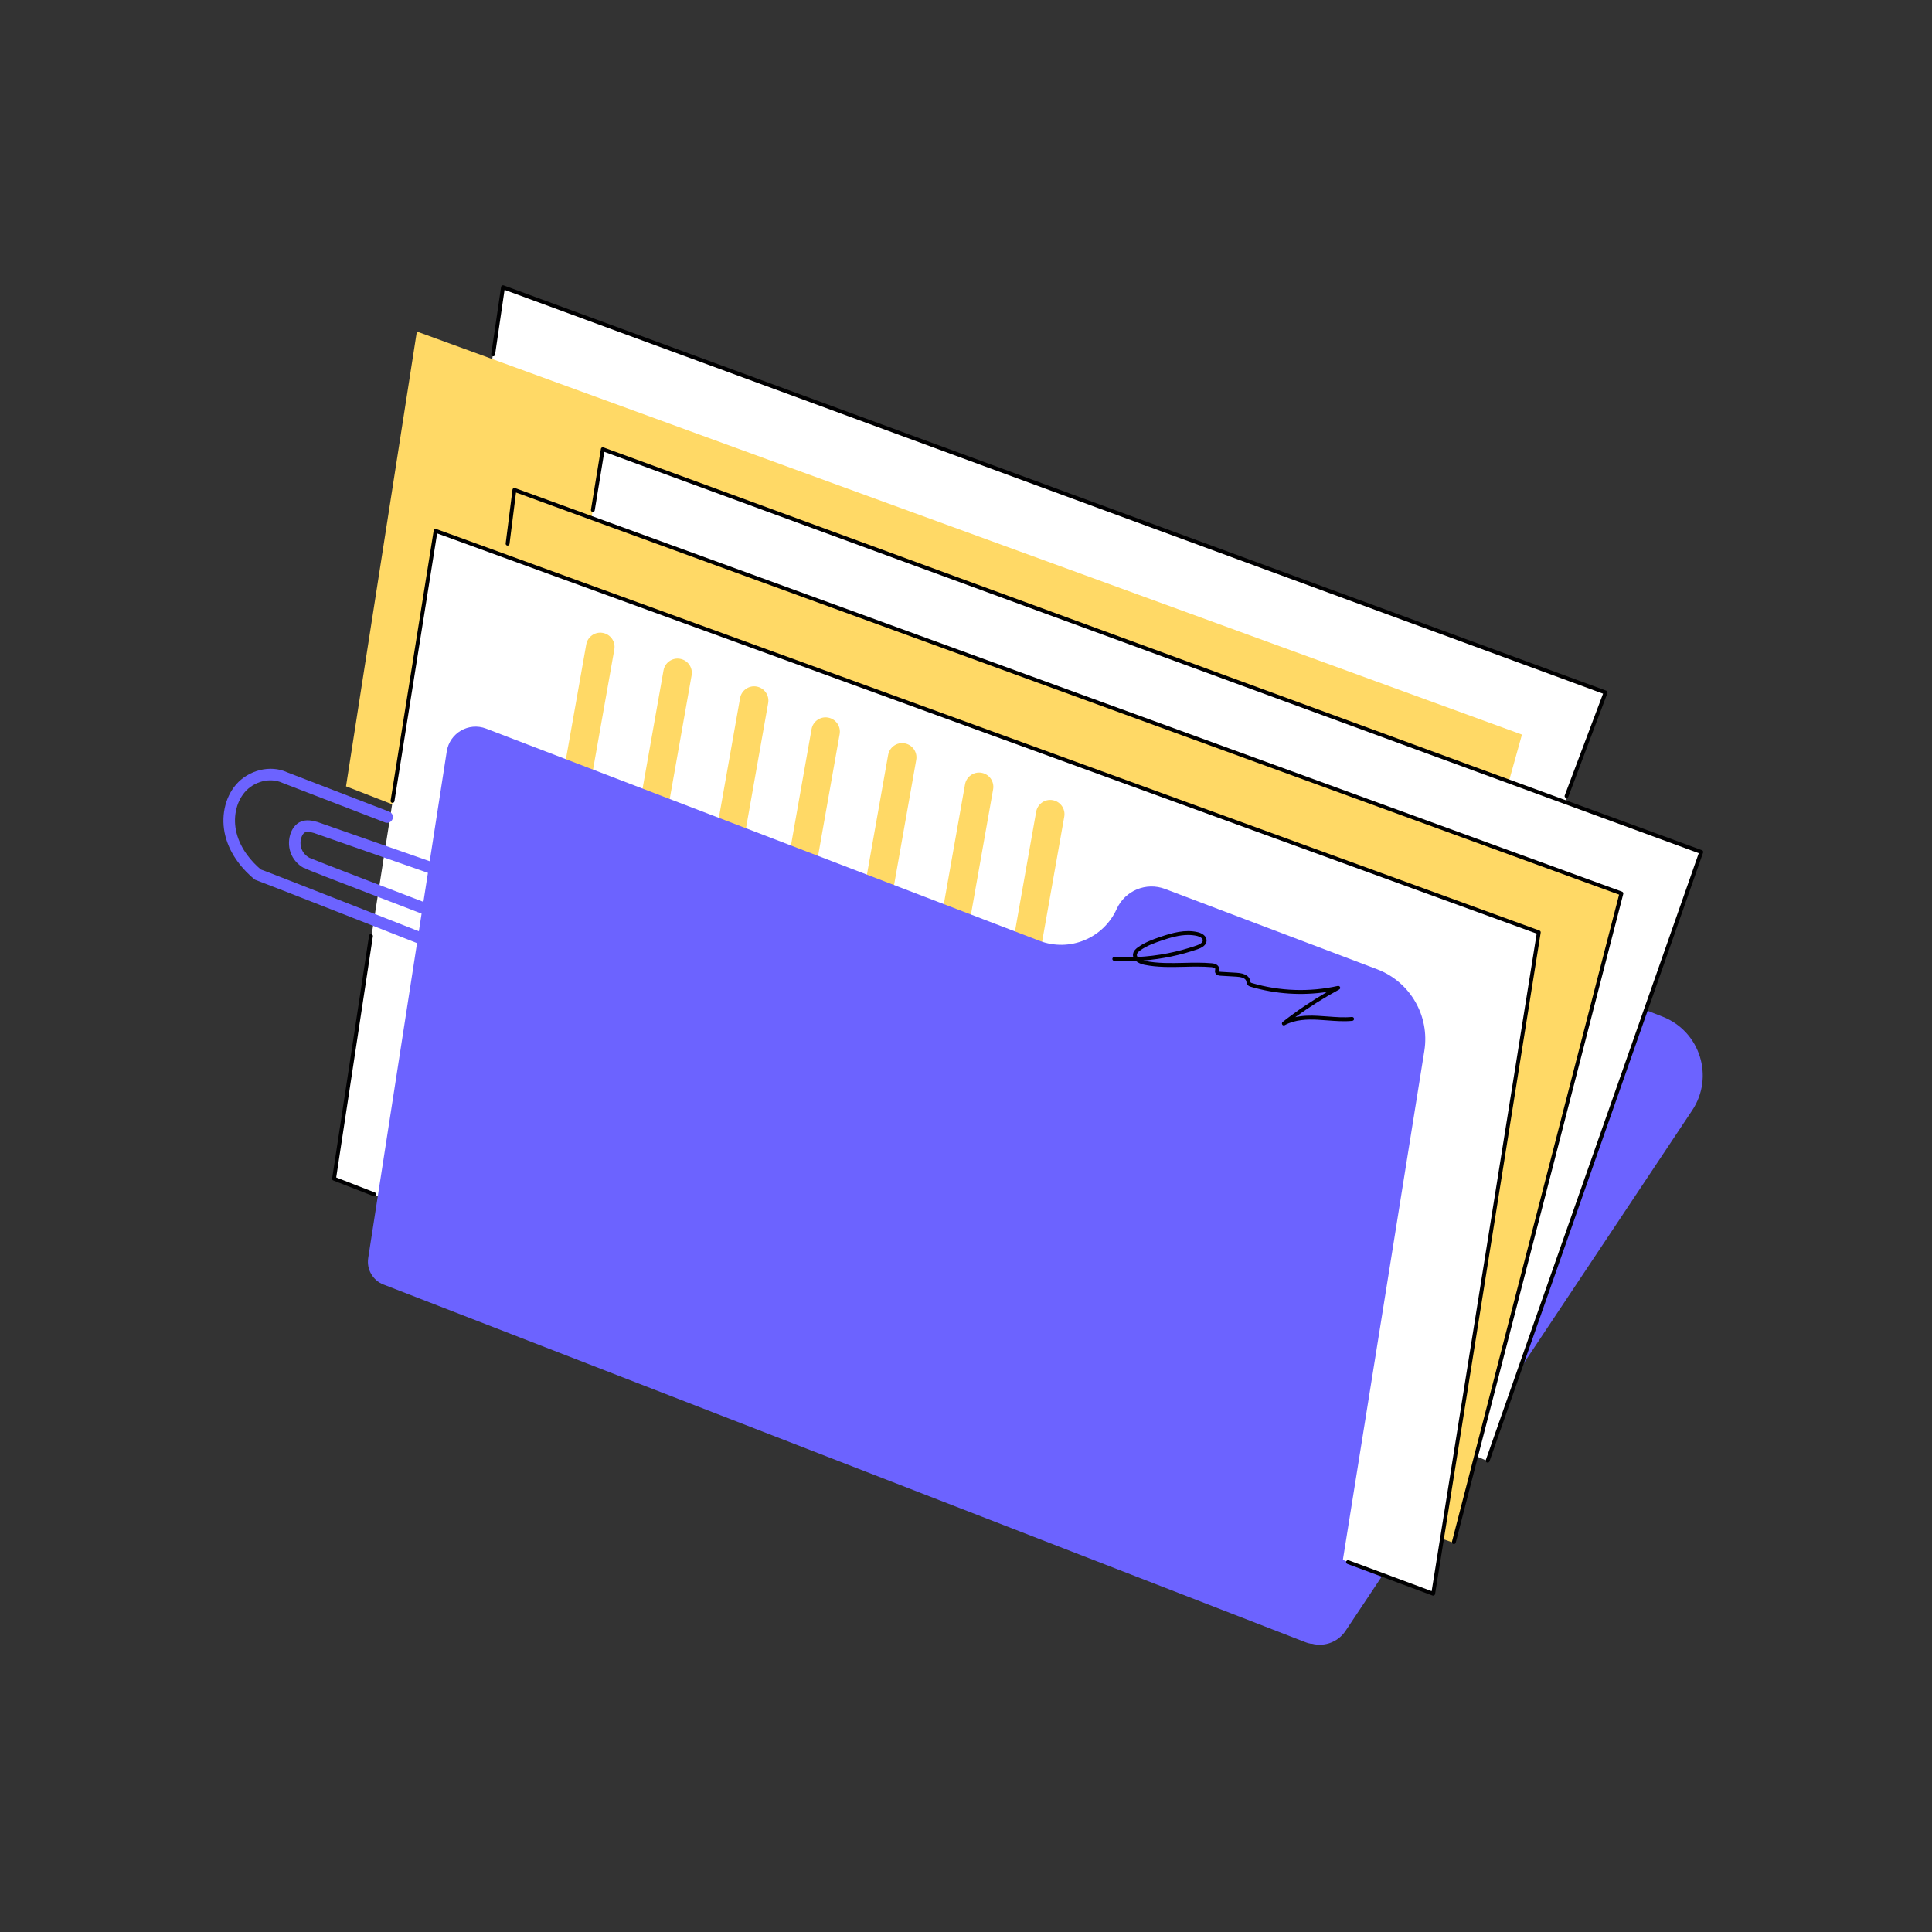<svg transform="scale(1)" version="1.1" id="_x30_040_x5F_Documents_x5F_2" xmlns="http://www.w3.org/2000/svg" xmlns:xlink="http://www.w3.org/1999/xlink" x="0px" y="0px" width="500px" height="500px" viewBox="0 0 500 500" xml:space="preserve" class="show_show__wrapper__graphic__5Waiy "><rect x="0" y="0" width="500" height="500" fill="#333333" stroke="none"/><title>React</title><style type="text/css">
	.st0{fill:#6C63FF;}
	.st1{fill:#FFFFFF;}
	.st2{fill:#FFD966;}
	.st3{fill:#6C63FF;}
	.st4{fill:#000001;}
</style><g id="colors"><path class="st0" d="M348.22,422.08l89.71-134.71c5.77-8.67,2.06-20.45-7.63-24.25l-7.64-3l-87.41,163.73l3.51,1.3
		C342.24,426.45,346.15,425.18,348.22,422.08z"></path><polygon class="st1" points="126.85,96.64 130.1,74.42 415.51,179.18 403.38,212.1 366.07,198.82 365.41,186.13 	"></polygon><polygon class="st2" points="89.55,203.5 107.88,85.8 393.88,190.11 388.64,208.9 164.45,131.53 155.16,145.06 138.88,138.95 
		136.94,157.08 118.72,153.96 104.68,209.39 	"></polygon><polygon class="st1" points="151.83,141.87 155.95,116.18 440.52,220.54 385.13,378.19 372.27,372.67 387.72,245.23 	"></polygon><polygon class="st2" points="129.27,154.73 133.42,126.68 419.66,231.21 376.29,399.32 366.51,395.83 381.27,247.61 	"></polygon><polygon class="st1" points="370.92,412.51 86.24,305.25 112.64,137.15 398.16,241.19 	"></polygon><path class="st2" d="M139.23,237.3l12.49-70.52c0.36-2.01,2.27-3.35,4.28-2.99l0,0c2.01,0.36,3.35,2.27,2.99,4.28l-12.49,70.52
		c-0.36,2.01-2.27,3.35-4.28,2.99l0,0C140.21,241.23,138.87,239.31,139.23,237.3z"></path><path class="st2" d="M159.23,244.01l12.49-70.52c0.36-2.01,2.27-3.35,4.28-2.99l0,0c2.01,0.36,3.35,2.27,2.99,4.28L166.5,245.3
		c-0.36,2.01-2.27,3.35-4.28,2.99l0,0C160.21,247.93,158.87,246.01,159.23,244.01z"></path><path class="st2" d="M179.04,251.19l12.49-70.52c0.36-2.01,2.27-3.35,4.28-2.99l0,0c2.01,0.36,3.35,2.27,2.99,4.28l-12.49,70.52
		c-0.36,2.01-2.27,3.35-4.28,2.99l0,0C180.02,255.11,178.68,253.2,179.04,251.19z"></path><path class="st2" d="M197.54,259.22l12.49-70.52c0.36-2.01,2.27-3.35,4.28-2.99l0,0c2.01,0.36,3.35,2.27,2.99,4.28l-12.49,70.52
		c-0.36,2.01-2.27,3.35-4.28,2.99l0,0C198.52,263.15,197.18,261.23,197.54,259.22z"></path><path class="st2" d="M217.36,265.89l12.49-70.52c0.36-2.01,2.27-3.35,4.28-2.99l0,0c2.01,0.36,3.35,2.27,2.99,4.28l-12.49,70.52
		c-0.36,2.01-2.27,3.35-4.28,2.99l0,0C218.34,269.81,217,267.9,217.36,265.89z"></path><path class="st2" d="M237.26,273.51l12.49-70.52c0.36-2.01,2.27-3.35,4.28-2.99l0,0c2.01,0.36,3.35,2.27,2.99,4.28l-12.49,70.52
		c-0.36,2.01-2.27,3.35-4.28,2.99l0,0C238.25,277.44,236.91,275.52,237.26,273.51z"></path><path class="st2" d="M255.67,280.59l12.49-70.52c0.36-2.01,2.27-3.35,4.28-2.99l0,0c2.01,0.36,3.35,2.27,2.99,4.28l-12.49,70.52
		c-0.36,2.01-2.27,3.35-4.28,2.99l0,0C256.65,284.51,255.31,282.6,255.67,280.59z"></path><path class="st3" d="M95.29,325.57l20.33-131.11c0.74-4.76,5.68-7.63,10.18-5.9l143.19,54.91c7.8,2.99,16.57-0.62,20.01-8.23l0,0
		c2.15-4.76,7.63-7.03,12.52-5.18l54.87,20.78c8.57,3.25,13.68,12.07,12.23,21.12l-23.89,149.26c-0.5,3.12-3.75,4.99-6.7,3.85
		L99.24,332.43C96.48,331.36,94.83,328.51,95.29,325.57z"></path></g><g id="line"><path class="st4" d="M370.9,412.95c-0.06,0-0.12-0.01-0.17-0.03l-22.04-8.19c-0.26-0.1-0.39-0.38-0.29-0.64
		c0.1-0.26,0.39-0.39,0.64-0.29l21.47,7.98l27.18-170.16L113.13,138.04l-11.05,69.32c-0.04,0.27-0.3,0.46-0.57,0.42
		c-0.27-0.04-0.46-0.3-0.42-0.57l11.15-69.92c0.02-0.15,0.11-0.28,0.24-0.35c0.13-0.07,0.29-0.09,0.42-0.04l285.51,103.92
		c0.23,0.08,0.36,0.31,0.32,0.55L371.4,412.53c-0.02,0.15-0.11,0.28-0.24,0.35C371.08,412.93,370.99,412.95,370.9,412.95z"></path><path class="st4" d="M376.25,399.61c-0.04,0-0.08,0-0.12-0.02c-0.27-0.07-0.43-0.34-0.36-0.61l43.25-167.45L133.54,127.46
		l-1.68,13.3c-0.03,0.27-0.29,0.47-0.56,0.43c-0.27-0.03-0.47-0.28-0.43-0.56l1.76-13.92c0.02-0.15,0.11-0.29,0.24-0.36
		c0.13-0.08,0.29-0.1,0.43-0.04l286.49,104.45c0.24,0.09,0.38,0.35,0.31,0.59l-43.36,167.89
		C376.68,399.46,376.48,399.61,376.25,399.61z"></path><path class="st4" d="M385,378.52c-0.05,0-0.11-0.01-0.17-0.03c-0.26-0.09-0.4-0.38-0.31-0.64l55.12-157.05L156.39,116.94
		l-2.47,15.13c-0.04,0.27-0.3,0.46-0.57,0.41c-0.27-0.04-0.46-0.3-0.41-0.57l2.57-15.73c0.02-0.15,0.11-0.28,0.24-0.35
		c0.13-0.08,0.28-0.09,0.42-0.04l284.29,104.24c0.26,0.09,0.39,0.38,0.3,0.63l-55.28,157.52C385.4,378.39,385.21,378.52,385,378.52z
		"></path><path class="st4" d="M405.42,206.52c-0.06,0-0.12-0.01-0.18-0.03c-0.26-0.1-0.39-0.39-0.29-0.64l9.92-26.33L130.58,75.02
		l-2.46,16.77c-0.04,0.27-0.29,0.46-0.57,0.42c-0.27-0.04-0.46-0.29-0.42-0.57l2.55-17.38c0.02-0.15,0.11-0.28,0.24-0.36
		c0.13-0.08,0.29-0.09,0.43-0.04L415.7,178.75c0.12,0.05,0.23,0.14,0.28,0.26c0.05,0.12,0.06,0.26,0.01,0.38l-10.1,26.8
		C405.82,206.4,405.63,206.52,405.42,206.52z"></path><path class="st4" d="M332.26,265.38c-0.16,0-0.32-0.08-0.42-0.23c-0.14-0.22-0.09-0.51,0.11-0.67c3.61-2.83,7.47-5.43,11.49-7.77
		c-6.56,1-13.31,0.55-19.69-1.32c-0.23-0.07-0.66-0.19-0.93-0.56c-0.17-0.24-0.21-0.5-0.24-0.7c-0.01-0.06-0.02-0.13-0.04-0.19
		c-0.2-0.87-1.5-1.12-2.55-1.18l-4.09-0.24c-0.28-0.01-1.14-0.06-1.4-0.79c-0.11-0.28-0.05-0.56-0.02-0.76
		c0.02-0.09,0.03-0.18,0.03-0.23c-0.02-0.23-0.51-0.4-0.99-0.44c-2.35-0.2-4.77-0.15-7.11-0.09c-3.38,0.08-6.88,0.16-10.27-0.53
		c-0.81-0.17-1.6-0.5-2.15-0.98c-1.89,0.08-3.77,0.07-5.64-0.04c-0.28-0.02-0.49-0.25-0.47-0.53c0.02-0.28,0.26-0.48,0.53-0.47
		c1.62,0.09,3.26,0.11,4.89,0.06c-0.09-0.27-0.12-0.57-0.06-0.88c0.13-0.79,0.76-1.33,1.29-1.71c1.77-1.26,3.85-2.02,5.83-2.69
		c2.95-0.99,6.38-1.99,9.67-1.18c1.06,0.26,2.2,0.95,2.23,2.09c0.01,0.68-0.36,1.63-2.25,2.28c-4.53,1.58-9.31,2.57-14.11,2.94
		c0.15,0.05,0.3,0.08,0.44,0.11c3.28,0.67,6.72,0.59,10.04,0.51c2.37-0.06,4.81-0.11,7.22,0.1c1.13,0.09,1.84,0.6,1.91,1.36
		c0.01,0.19-0.02,0.36-0.04,0.49c-0.01,0.08-0.04,0.2-0.03,0.24c0,0,0.06,0.11,0.52,0.13l4.09,0.24c2.52,0.14,3.28,1.14,3.47,1.94
		c0.02,0.08,0.04,0.17,0.05,0.26c0.02,0.11,0.04,0.24,0.07,0.29c0.06,0.08,0.29,0.15,0.39,0.18c7.2,2.11,14.88,2.37,22.2,0.74
		c0.24-0.05,0.49,0.08,0.58,0.31c0.09,0.23-0.01,0.5-0.23,0.61c-3.95,2.14-7.76,4.54-11.36,7.16c2.03-0.45,4.07-0.44,5.79-0.35
		c0.85,0.04,1.7,0.11,2.55,0.17c2.08,0.16,4.23,0.33,6.31,0.13c0.28-0.02,0.52,0.17,0.55,0.45c0.03,0.28-0.17,0.52-0.45,0.55
		c-2.17,0.21-4.37,0.04-6.49-0.12c-0.84-0.07-1.68-0.13-2.52-0.17c-2.51-0.12-5.74-0.08-8.46,1.4
		C332.43,265.36,332.35,265.38,332.26,265.38z M307.49,241.97c-2.33,0-4.69,0.71-6.8,1.42c-1.91,0.64-3.91,1.37-5.57,2.55
		c-0.38,0.27-0.81,0.63-0.89,1.06c-0.04,0.25,0.03,0.47,0.18,0.67c5.2-0.27,10.39-1.28,15.29-2.99c0.73-0.25,1.59-0.69,1.57-1.32
		c-0.01-0.58-0.8-0.98-1.47-1.14C309.04,242.05,308.26,241.97,307.49,241.97z"></path><path class="st4" d="M96.88,309.61c-0.06,0-0.12-0.01-0.18-0.03l-10.43-4.07c-0.22-0.08-0.35-0.31-0.31-0.54l9.55-62.81
		c0.04-0.27,0.29-0.46,0.57-0.42c0.27,0.04,0.46,0.3,0.42,0.57l-9.49,62.41l10.06,3.92c0.26,0.1,0.38,0.39,0.28,0.65
		C97.27,309.49,97.08,309.61,96.88,309.61z"></path><path class="st0" d="M126.15,250.27c-2.11,0-4.17-0.67-6.13-1.44c-14.36-5.65-51.74-20.36-53.67-21.03
		c-0.21-0.05-0.41-0.15-0.58-0.3c-2.66-2.23-6.12-5.97-7.44-11.12c-1.23-4.79-0.19-9.88,2.72-13.29c3.26-3.82,8.94-5.21,13.21-3.24
		l26.46,10.2c0.77,0.3,1.16,1.17,0.86,1.94c-0.3,0.77-1.17,1.16-1.94,0.86l-26.55-10.24c-3.18-1.47-7.34-0.41-9.76,2.42
		c-2.28,2.68-3.09,6.74-2.1,10.59c1.1,4.27,3.98,7.45,6.28,9.41c0.49,0.16,1.16,0.42,2.09,0.78c1.48,0.57,3.59,1.39,6.12,2.38
		c5.05,1.97,11.78,4.61,18.51,7.25c13.45,5.28,26.89,10.57,26.89,10.57c2.13,0.83,4.38,1.55,6.38,1.08c3.01-0.7,4.83-4.08,4.86-6.95
		c0.03-3.7-2.44-7.37-5.87-8.75c-1.15-0.41-44.8-15.65-45.24-15.81c-0.82-0.22-1.77-0.45-2.34-0.15c-0.31,0.16-0.6,0.53-0.81,1.05
		c-0.41,0.99-0.44,2.13-0.08,3.14c0.35,1.01,1.1,1.87,2.05,2.37c0.01,0.01,0.02,0.01,0.03,0.02c1.45,0.64,21.31,8.28,34.47,13.31
		c0.77,0.3,1.16,1.16,0.86,1.94c-0.3,0.77-1.16,1.16-1.94,0.86c0,0-8.67-3.32-17.34-6.65c-4.34-1.67-8.67-3.34-11.92-4.6
		c-3.06-1.19-4.68-1.82-5.53-2.28l-0.03,0.06c-1.61-0.85-2.87-2.31-3.47-4.02c-0.6-1.69-0.55-3.62,0.14-5.29
		c0.49-1.18,1.26-2.06,2.2-2.56c1.67-0.86,3.51-0.35,4.61-0.05l43.43,15.17c0.92,0.32,1.55,0.54,1.99,0.74l0.01-0.03
		c4.62,1.83,7.82,6.59,7.79,11.56c-0.04,4.68-3.12,8.91-7.18,9.85C127.5,250.2,126.83,250.27,126.15,250.27z"></path></g></svg>